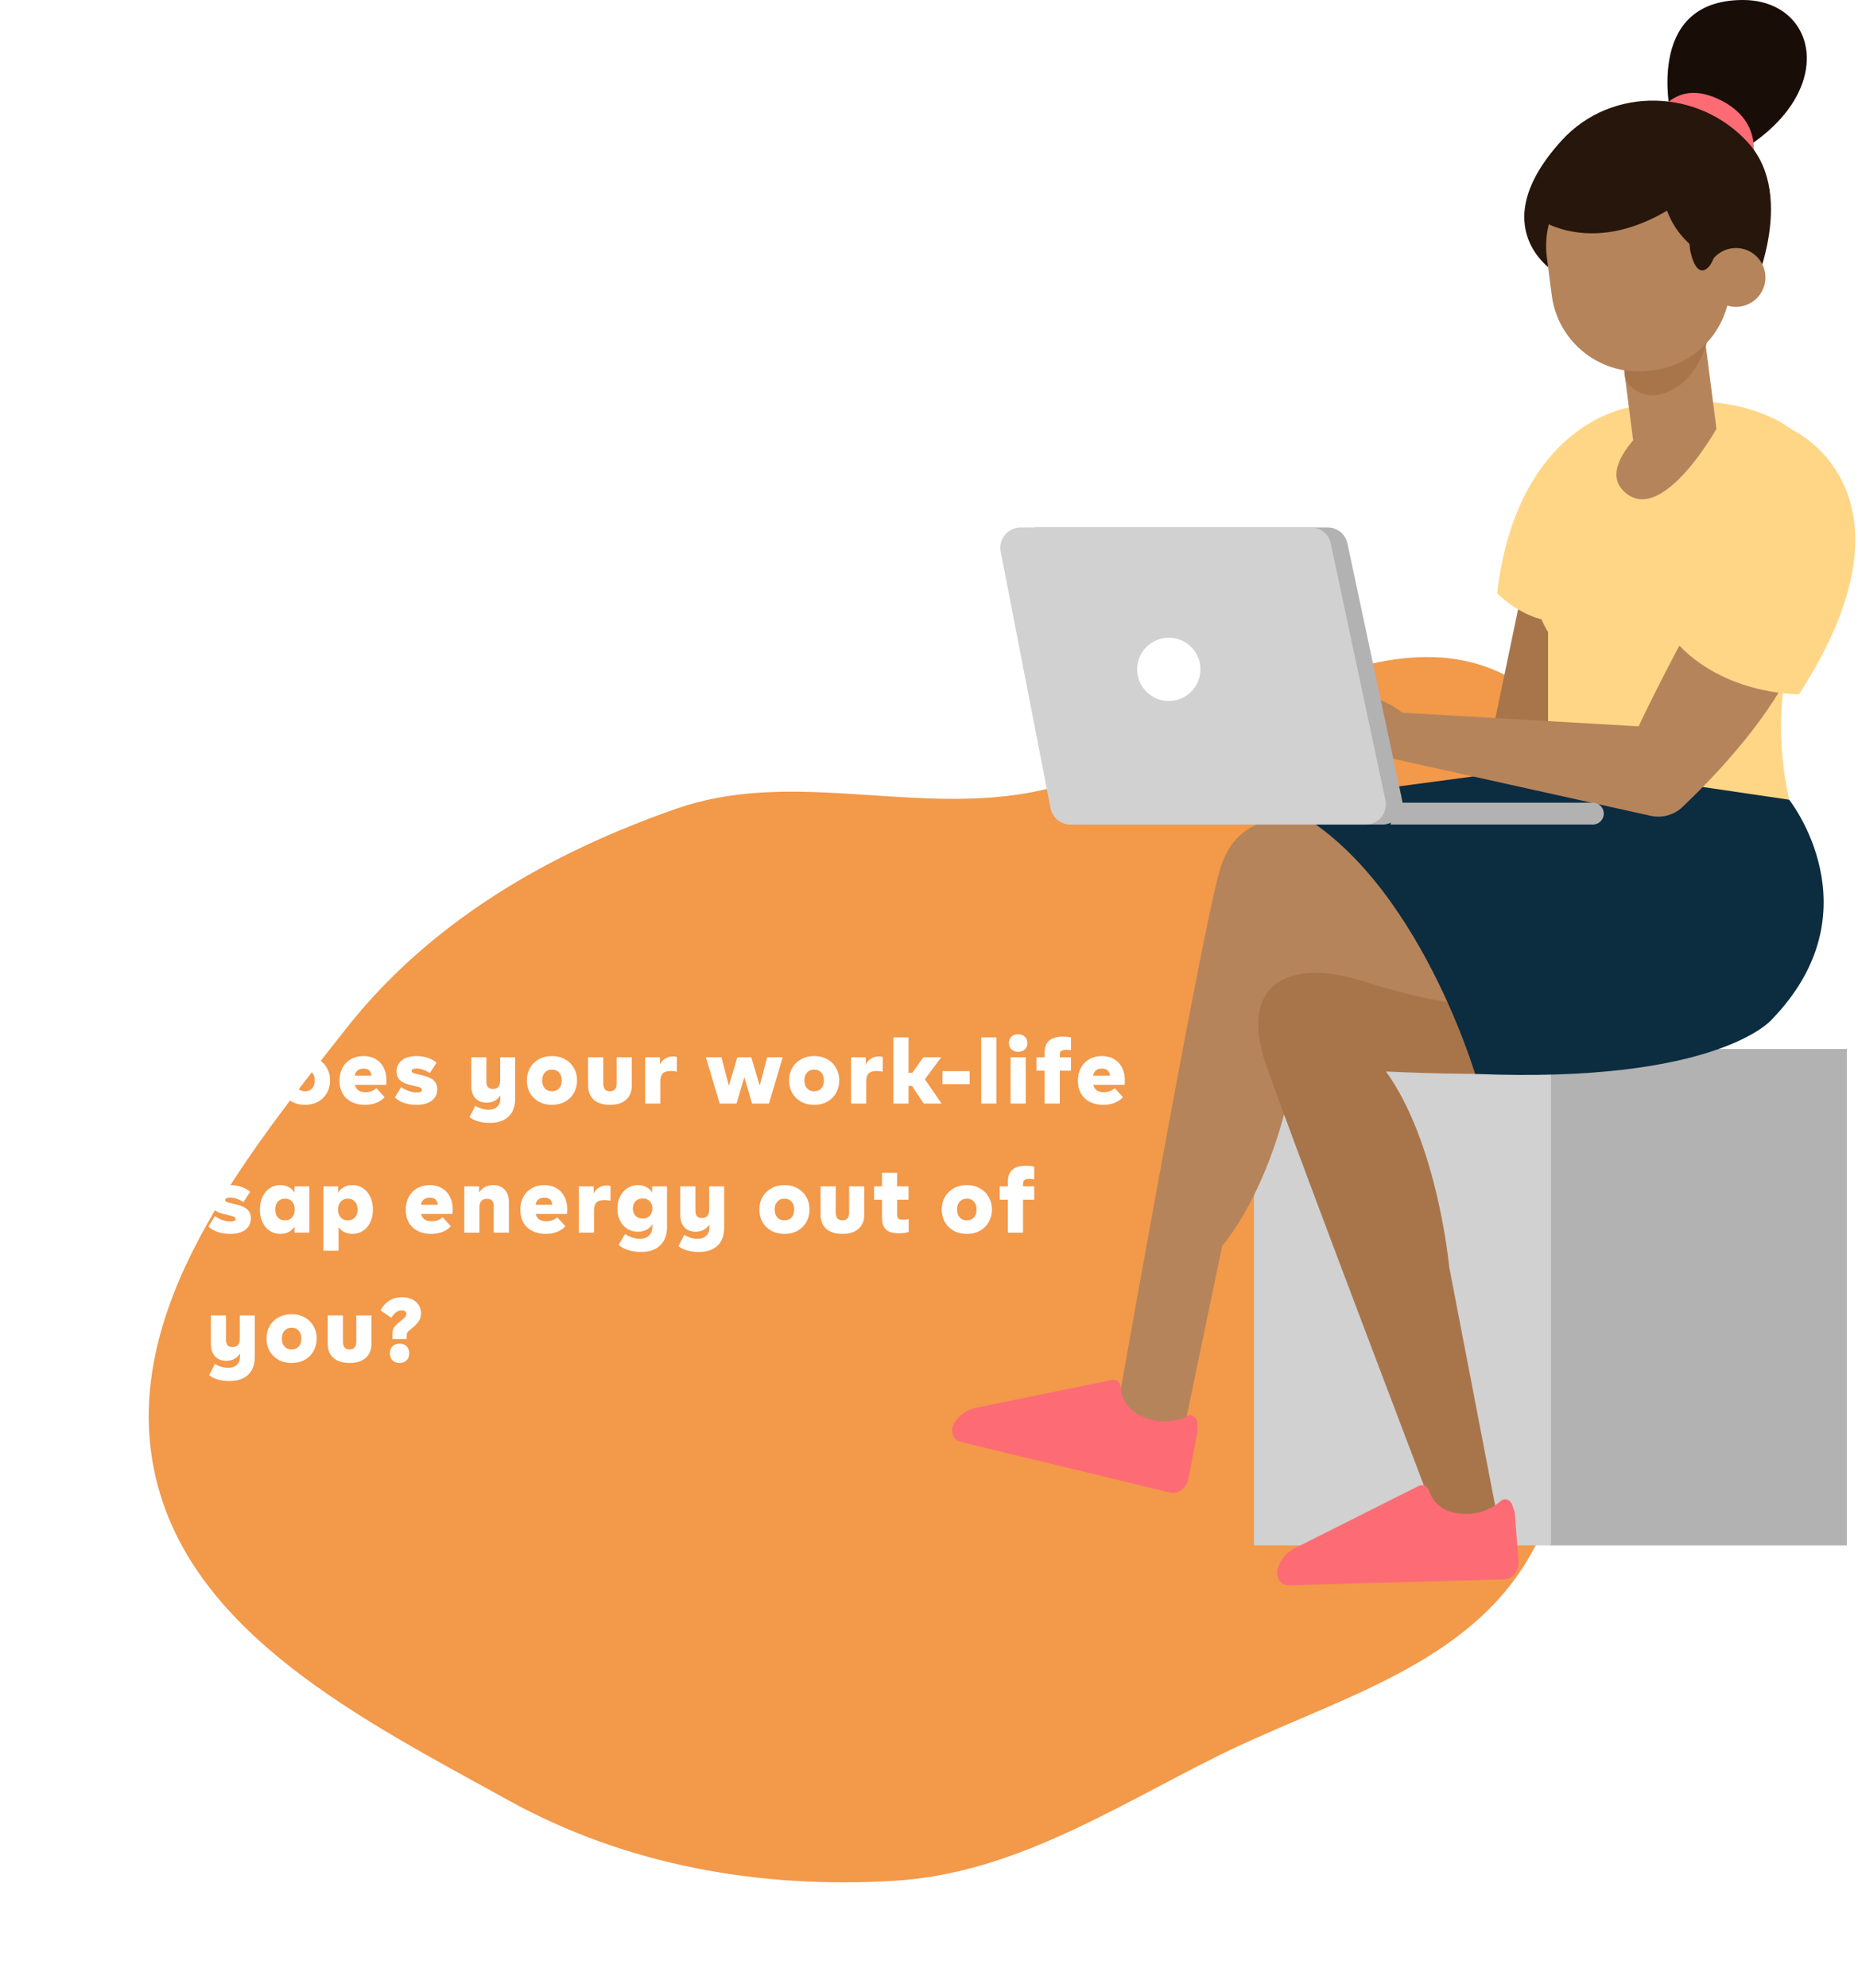 <svg width="288" height="308" viewBox="0 0 288 308" fill="none" xmlns="http://www.w3.org/2000/svg">
<g filter="url(#filter0_d)">
<path fill-rule="evenodd" clip-rule="evenodd" d="M122.622 275.433C101.771 276.691 81.06 273.053 62.778 262.947C40.401 250.579 13.194 237.062 7.94 212.041C2.684 187.016 21.843 163.451 37.663 143.362C50.661 126.858 69.011 116.217 88.849 109.305C105.885 103.368 123.744 109.7 141.604 107.145C168.866 103.246 197.799 74.827 220.458 90.479C242.072 105.41 228.223 140.699 228.206 166.968C228.193 187.444 231.236 209.023 220.372 226.379C210.095 242.795 189.567 247.655 172.257 256.342C156.016 264.492 140.761 274.338 122.622 275.433Z" fill="#F2994A"/>
</g>
<path d="M286.264 239.46H240.226V162.547H286.264V239.46Z" fill="#B2B2B2"/>
<path d="M240.408 239.46H194.37V162.547H240.408V239.46Z" fill="#D1D1D1"/>
<path d="M236.272 89.816L230.728 116.366L248.046 118.596C248.046 118.596 249.547 91.006 248.046 90.857C246.544 90.723 236.272 89.816 236.272 89.816Z" fill="#A8754B"/>
<path d="M252.476 63.148C252.476 63.148 235.172 65.586 232.065 91.913C232.065 91.913 237.58 97.844 244.612 96.015L252.476 63.148Z" fill="#FFD686"/>
<path d="M259.983 62.241C259.983 62.241 276.84 60.577 282.771 72.454C288.717 84.331 271.384 96.699 277.331 123.918L239.959 121.941V97.933C239.959 97.933 233.151 88.003 242.798 77.359C242.798 77.359 243.378 61.186 259.983 62.241Z" fill="#FFD686"/>
<path d="M204.386 127.768C204.386 127.768 192.271 123.278 189.016 135.037C185.76 146.78 172.262 223.56 172.262 223.56H183.084L189.447 193.041C189.447 193.041 198.425 183.037 201.175 161.794L238.933 157.29L204.386 127.768Z" fill="#B5845B"/>
<path d="M229.152 155.863C229.152 155.863 222.73 155.685 211.328 152.057C199.927 148.415 191.795 152.266 196.285 165.109C200.774 177.938 223.459 237.399 223.459 237.399L232.051 234.828L224.633 196.326C224.633 196.326 222.894 177.224 214.837 166.031C214.837 166.031 231.783 166.878 237.581 165.986C243.348 165.109 229.152 155.863 229.152 155.863Z" fill="#A8754B"/>
<path d="M277.33 123.918C277.33 123.918 291.036 141.147 274.551 158.063C274.551 158.063 266.063 167.949 228.647 166.403C228.647 166.403 218.835 133.283 197.965 124.379L241.163 118.596L277.33 123.918Z" fill="#0C2C40"/>
<path d="M259.061 18.255C259.061 18.255 254.601 0.104 270.047 0C281.478 -0.074 284.882 13.587 270.864 22.729L259.061 18.255Z" fill="#190D08"/>
<path d="M271.384 26.029C271.384 26.029 274.179 18.894 266.211 15.282C258.243 11.67 255.701 20.217 255.701 20.217L271.384 26.029Z" fill="#FD6C75"/>
<path d="M241.119 42.263C241.119 42.263 229.613 35.454 242.055 21.778C249.83 13.231 263.446 13.706 271.028 22.18C278.609 30.653 271.459 45.592 271.459 45.592L266.3 37.015L261.781 30.355L255.315 27.769L250.246 28.126L245.95 28.676L242.486 30.133L241.119 42.263Z" fill="#27160C"/>
<path d="M250.516 47.764L263.448 46.103L266.065 66.48L253.134 68.141L250.516 47.764Z" fill="#B5845B"/>
<path d="M264.799 52.163C264.799 52.163 263.402 59.58 257.441 61.082C255.583 61.543 253.561 61.007 252.431 59.476C252.119 59.06 251.896 58.584 251.822 58.049C251.539 55.909 257.188 52.163 257.188 52.163H264.799Z" fill="#A8754B"/>
<path d="M255.687 57.44L256.356 57.351C263.773 56.399 269.021 49.606 268.069 42.188L267.311 36.301C266.36 28.884 259.566 23.636 252.149 24.587L251.48 24.677C244.062 25.628 238.815 32.422 239.766 39.839L240.524 45.726C241.475 53.144 248.269 58.391 255.687 57.44Z" fill="#B5845B"/>
<path d="M266.613 40.717C266.613 40.717 257.307 37.684 257.545 27.234C257.545 27.234 256.95 19.444 265.096 26.654C273.242 33.864 266.613 40.717 266.613 40.717Z" fill="#27160C"/>
<path d="M264.561 43.571C264.888 46.068 267.163 47.837 269.675 47.51C272.172 47.183 273.941 44.908 273.614 42.411C273.287 39.914 271.013 38.145 268.501 38.472C266.003 38.784 264.234 41.073 264.561 43.571Z" fill="#B5845B"/>
<path d="M261.573 35.484L261.989 38.784C262.941 43.437 264.903 42.025 265.617 40.018L261.573 35.484Z" fill="#27160C"/>
<path d="M238.339 33.804C238.339 33.804 247.838 40.925 261.766 30.37C271.369 23.101 256.846 20.485 256.846 20.485L243.304 23.279L238.339 33.804Z" fill="#27160C"/>
<path d="M266.048 66.463C266.048 66.463 257.916 80.972 252.149 76.512C245.92 71.696 259.983 62.242 259.983 62.242L266.048 66.463Z" fill="#B5845B"/>
<path d="M262.45 96.015C262.45 96.015 257.426 105.276 253.992 112.546L217.364 110.435C217.364 110.435 210.095 104.489 204.401 109.513L210.02 116.262L255.88 126.415C257.634 126.801 259.462 126.296 260.756 125.077C264.814 121.242 273.644 112.308 277.925 103.195L262.45 96.015Z" fill="#B5845B"/>
<path d="M160.786 81.73H205.798C207.285 81.73 208.563 82.771 208.861 84.213L217.334 123.977C217.75 125.925 216.264 127.768 214.272 127.768H168.501C167 127.768 165.707 126.698 165.424 125.226L157.694 85.461C157.337 83.529 158.824 81.73 160.786 81.73Z" fill="#B2B2B2"/>
<path d="M158.2 81.73H203.212C204.698 81.73 205.977 82.771 206.274 84.213L214.747 123.977C215.164 125.925 213.677 127.768 211.685 127.768H165.915C164.413 127.768 163.12 126.698 162.838 125.226L155.108 85.461C154.751 83.529 156.223 81.73 158.2 81.73Z" fill="#D1D1D1"/>
<path d="M216.145 124.378H246.901C247.838 124.378 248.596 125.137 248.596 126.073C248.596 127.01 247.838 127.768 246.901 127.768H215.55L216.145 124.378Z" fill="#B2B2B2"/>
<path d="M186.072 103.716C186.072 106.421 183.872 108.621 181.167 108.621C178.461 108.621 176.261 106.421 176.261 103.716C176.261 101.01 178.461 98.81 181.167 98.81C183.872 98.81 186.072 100.995 186.072 103.716Z" fill="white"/>
<path d="M277.925 66.671C278.535 66.939 298.707 76.854 278.862 107.58C278.862 107.58 266.181 107.789 258.838 98.349C258.823 98.349 261.261 59.357 277.925 66.671Z" fill="#FFD686"/>
<path d="M234.385 233.148C234.117 232.345 233.24 232.048 232.645 232.568C231.486 233.594 229.405 234.857 226.342 234.545C223.146 234.233 221.957 232.345 221.496 230.992C221.259 230.279 220.575 229.922 219.965 230.219L200.611 239.941C199.436 240.536 198.515 241.636 198.069 243.004C197.638 244.297 198.5 245.679 199.719 245.65L233.151 244.728C234.474 244.698 235.47 243.405 235.366 241.904L234.816 234.53C234.801 234.411 234.786 234.293 234.741 234.174L234.385 233.148Z" fill="#FD6C75"/>
<path d="M185.582 220.423C185.522 219.576 184.764 219.056 184.065 219.412C182.683 220.096 180.349 220.765 177.465 219.665C174.477 218.52 173.808 216.395 173.719 214.968C173.675 214.224 173.11 213.689 172.441 213.823L151.213 218.149C149.92 218.416 148.745 219.234 147.943 220.438C147.185 221.568 147.66 223.129 148.835 223.411L181.345 231.275C182.623 231.587 183.932 230.606 184.214 229.119L185.611 221.865C185.641 221.746 185.641 221.627 185.641 221.494L185.582 220.423Z" fill="#FD6C75"/>
<path d="M36.998 161.2C37.941 161.2 38.776 161.396 39.504 161.788C40.241 162.171 40.815 162.731 41.226 163.468C41.637 164.205 41.842 165.083 41.842 166.1C41.842 167.117 41.637 167.995 41.226 168.732C40.815 169.469 40.241 170.034 39.504 170.426C38.776 170.809 37.941 171 36.998 171H32.952V161.2H36.998ZM36.998 168.746C37.745 168.746 38.314 168.527 38.706 168.088C39.098 167.649 39.294 166.987 39.294 166.1C39.294 165.213 39.098 164.551 38.706 164.112C38.314 163.673 37.745 163.454 36.998 163.454H35.388V168.746H36.998ZM47.277 171.196C46.502 171.196 45.821 171.033 45.233 170.706C44.645 170.37 44.188 169.917 43.861 169.348C43.544 168.769 43.385 168.125 43.385 167.416C43.385 166.707 43.544 166.067 43.861 165.498C44.188 164.919 44.645 164.467 45.233 164.14C45.821 163.804 46.502 163.636 47.277 163.636C48.052 163.636 48.733 163.804 49.321 164.14C49.909 164.467 50.362 164.919 50.679 165.498C51.006 166.067 51.169 166.707 51.169 167.416C51.169 168.125 51.006 168.769 50.679 169.348C50.362 169.917 49.909 170.37 49.321 170.706C48.733 171.033 48.052 171.196 47.277 171.196ZM47.277 169.096C47.744 169.096 48.112 168.947 48.383 168.648C48.654 168.34 48.789 167.929 48.789 167.416C48.789 166.903 48.654 166.497 48.383 166.198C48.112 165.89 47.744 165.736 47.277 165.736C46.81 165.736 46.442 165.89 46.171 166.198C45.9 166.497 45.765 166.903 45.765 167.416C45.765 167.929 45.9 168.34 46.171 168.648C46.442 168.947 46.81 169.096 47.277 169.096ZM59.907 167.402C59.907 167.626 59.893 167.859 59.865 168.102H55.007C55.109 168.494 55.296 168.783 55.567 168.97C55.847 169.147 56.211 169.236 56.659 169.236C57.349 169.236 57.909 169.026 58.339 168.606L59.613 170.006C59.277 170.389 58.847 170.683 58.325 170.888C57.811 171.093 57.228 171.196 56.575 171.196C55.781 171.196 55.086 171.047 54.489 170.748C53.891 170.44 53.429 170.006 53.103 169.446C52.785 168.886 52.627 168.223 52.627 167.458C52.627 166.711 52.781 166.049 53.089 165.47C53.397 164.891 53.831 164.443 54.391 164.126C54.951 163.799 55.599 163.636 56.337 163.636C57.055 163.636 57.681 163.79 58.213 164.098C58.754 164.406 59.169 164.845 59.459 165.414C59.757 165.983 59.907 166.646 59.907 167.402ZM56.351 165.582C55.585 165.582 55.128 165.946 54.979 166.674H57.583C57.527 165.946 57.116 165.582 56.351 165.582ZM64.555 171.196C63.874 171.196 63.234 171.098 62.637 170.902C62.049 170.697 61.568 170.412 61.195 170.048L62.203 168.438C62.511 168.681 62.88 168.881 63.309 169.04C63.748 169.199 64.172 169.278 64.583 169.278C64.854 169.278 65.059 169.245 65.199 169.18C65.339 169.105 65.409 169.007 65.409 168.886C65.409 168.765 65.353 168.667 65.241 168.592C65.138 168.517 64.97 168.452 64.737 168.396L63.519 168.102C62.791 167.925 62.264 167.663 61.937 167.318C61.62 166.973 61.461 166.548 61.461 166.044C61.461 165.316 61.736 164.733 62.287 164.294C62.847 163.855 63.608 163.636 64.569 163.636C65.194 163.636 65.778 163.729 66.319 163.916C66.87 164.103 67.318 164.355 67.663 164.672L66.627 166.268C65.89 165.801 65.199 165.568 64.555 165.568C64.303 165.568 64.112 165.605 63.981 165.68C63.86 165.745 63.799 165.834 63.799 165.946C63.799 166.049 63.846 166.133 63.939 166.198C64.042 166.263 64.21 166.324 64.443 166.38L65.661 166.674C66.417 166.861 66.958 167.127 67.285 167.472C67.612 167.808 67.775 168.237 67.775 168.76C67.775 169.516 67.49 170.113 66.921 170.552C66.352 170.981 65.563 171.196 64.555 171.196ZM79.847 163.832V170.244C79.847 171.448 79.506 172.372 78.825 173.016C78.143 173.669 77.163 173.996 75.885 173.996C75.259 173.996 74.671 173.917 74.121 173.758C73.579 173.609 73.131 173.389 72.777 173.1L73.673 171.336C73.971 171.532 74.298 171.681 74.653 171.784C75.017 171.896 75.367 171.952 75.703 171.952C76.281 171.952 76.734 171.798 77.061 171.49C77.387 171.191 77.551 170.776 77.551 170.244V169.74C77.345 170.085 77.056 170.361 76.683 170.566C76.319 170.762 75.899 170.86 75.423 170.86C74.695 170.86 74.116 170.631 73.687 170.174C73.257 169.707 73.043 169.059 73.043 168.228V163.832H75.395V167.612C75.395 167.985 75.474 168.265 75.633 168.452C75.801 168.639 76.053 168.732 76.389 168.732C77.145 168.732 77.523 168.303 77.523 167.444V163.832H79.847ZM85.555 171.196C84.781 171.196 84.1 171.033 83.511 170.706C82.924 170.37 82.466 169.917 82.139 169.348C81.822 168.769 81.663 168.125 81.663 167.416C81.663 166.707 81.822 166.067 82.139 165.498C82.466 164.919 82.924 164.467 83.511 164.14C84.1 163.804 84.781 163.636 85.555 163.636C86.33 163.636 87.011 163.804 87.6 164.14C88.188 164.467 88.64 164.919 88.957 165.498C89.284 166.067 89.448 166.707 89.448 167.416C89.448 168.125 89.284 168.769 88.957 169.348C88.64 169.917 88.188 170.37 87.6 170.706C87.011 171.033 86.33 171.196 85.555 171.196ZM85.555 169.096C86.022 169.096 86.391 168.947 86.662 168.648C86.932 168.34 87.067 167.929 87.067 167.416C87.067 166.903 86.932 166.497 86.662 166.198C86.391 165.89 86.022 165.736 85.555 165.736C85.089 165.736 84.72 165.89 84.45 166.198C84.179 166.497 84.043 166.903 84.043 167.416C84.043 167.929 84.179 168.34 84.45 168.648C84.72 168.947 85.089 169.096 85.555 169.096ZM94.545 171.196C93.472 171.196 92.636 170.935 92.039 170.412C91.451 169.88 91.157 169.147 91.157 168.214V163.832H93.509V167.878C93.509 168.69 93.854 169.096 94.545 169.096C95.236 169.096 95.581 168.69 95.581 167.878V163.832H97.933V168.214C97.933 169.147 97.634 169.88 97.037 170.412C96.449 170.935 95.618 171.196 94.545 171.196ZM104.331 163.692C104.536 163.692 104.732 163.72 104.919 163.776V166.058C104.602 165.993 104.275 165.96 103.939 165.96C103.37 165.96 102.964 166.086 102.721 166.338C102.478 166.59 102.357 167.019 102.357 167.626V171H100.005V163.832H102.301V164.924C102.488 164.541 102.758 164.243 103.113 164.028C103.468 163.804 103.874 163.692 104.331 163.692ZM121.322 163.832L119.194 171H116.576L115.372 166.898L114.168 171H111.55L109.422 163.832H111.83L112.978 168.228L114.294 163.832H116.45L117.766 168.228L118.914 163.832H121.322ZM126.199 171.196C125.425 171.196 124.743 171.033 124.155 170.706C123.567 170.37 123.11 169.917 122.783 169.348C122.466 168.769 122.307 168.125 122.307 167.416C122.307 166.707 122.466 166.067 122.783 165.498C123.11 164.919 123.567 164.467 124.155 164.14C124.743 163.804 125.425 163.636 126.199 163.636C126.974 163.636 127.655 163.804 128.243 164.14C128.831 164.467 129.284 164.919 129.601 165.498C129.928 166.067 130.091 166.707 130.091 167.416C130.091 168.125 129.928 168.769 129.601 169.348C129.284 169.917 128.831 170.37 128.243 170.706C127.655 171.033 126.974 171.196 126.199 171.196ZM126.199 169.096C126.666 169.096 127.035 168.947 127.305 168.648C127.576 168.34 127.711 167.929 127.711 167.416C127.711 166.903 127.576 166.497 127.305 166.198C127.035 165.89 126.666 165.736 126.199 165.736C125.733 165.736 125.364 165.89 125.093 166.198C124.823 166.497 124.687 166.903 124.687 167.416C124.687 167.929 124.823 168.34 125.093 168.648C125.364 168.947 125.733 169.096 126.199 169.096ZM136.239 163.692C136.444 163.692 136.64 163.72 136.827 163.776V166.058C136.51 165.993 136.183 165.96 135.847 165.96C135.278 165.96 134.872 166.086 134.629 166.338C134.386 166.59 134.265 167.019 134.265 167.626V171H131.913V163.832H134.209V164.924C134.396 164.541 134.666 164.243 135.021 164.028C135.376 163.804 135.782 163.692 136.239 163.692ZM141.373 168.27H140.827V171H138.475V160.752H140.827V166.226H141.415L143.123 163.832H145.895L143.361 167.234L145.951 171H143.179L141.373 168.27ZM146.094 165.974H150.294V167.99H146.094V165.974ZM152.091 160.752H154.443V171H152.091V160.752ZM157.819 162.978C157.39 162.978 157.045 162.857 156.783 162.614C156.522 162.362 156.391 162.031 156.391 161.62C156.391 161.209 156.522 160.883 156.783 160.64C157.045 160.388 157.39 160.262 157.819 160.262C158.249 160.262 158.594 160.388 158.855 160.64C159.117 160.883 159.247 161.209 159.247 161.62C159.247 162.031 159.117 162.362 158.855 162.614C158.594 162.857 158.249 162.978 157.819 162.978ZM156.643 163.832H158.995V171H156.643V163.832ZM161.923 165.904H160.663V163.832H161.923V163.09C161.923 161.447 162.866 160.626 164.751 160.626C165.171 160.626 165.591 160.668 166.011 160.752V162.74C165.713 162.693 165.465 162.67 165.269 162.67C164.915 162.67 164.658 162.731 164.499 162.852C164.35 162.964 164.275 163.137 164.275 163.37V163.832H166.011V165.904H164.275V171H161.923V165.904ZM174.359 167.402C174.359 167.626 174.345 167.859 174.317 168.102H169.459C169.561 168.494 169.748 168.783 170.019 168.97C170.299 169.147 170.663 169.236 171.111 169.236C171.801 169.236 172.361 169.026 172.791 168.606L174.065 170.006C173.729 170.389 173.299 170.683 172.777 170.888C172.263 171.093 171.68 171.196 171.027 171.196C170.233 171.196 169.538 171.047 168.941 170.748C168.343 170.44 167.881 170.006 167.555 169.446C167.237 168.886 167.079 168.223 167.079 167.458C167.079 166.711 167.233 166.049 167.541 165.47C167.849 164.891 168.283 164.443 168.843 164.126C169.403 163.799 170.051 163.636 170.789 163.636C171.507 163.636 172.133 163.79 172.665 164.098C173.206 164.406 173.621 164.845 173.911 165.414C174.209 165.983 174.359 166.646 174.359 167.402ZM170.803 165.582C170.037 165.582 169.58 165.946 169.431 166.674H172.035C171.979 165.946 171.568 165.582 170.803 165.582ZM35.668 191.196C34.987 191.196 34.347 191.098 33.75 190.902C33.162 190.697 32.681 190.412 32.308 190.048L33.316 188.438C33.624 188.681 33.993 188.881 34.422 189.04C34.861 189.199 35.285 189.278 35.696 189.278C35.967 189.278 36.172 189.245 36.312 189.18C36.452 189.105 36.522 189.007 36.522 188.886C36.522 188.765 36.466 188.667 36.354 188.592C36.251 188.517 36.083 188.452 35.85 188.396L34.632 188.102C33.904 187.925 33.377 187.663 33.05 187.318C32.733 186.973 32.574 186.548 32.574 186.044C32.574 185.316 32.849 184.733 33.4 184.294C33.96 183.855 34.721 183.636 35.682 183.636C36.307 183.636 36.891 183.729 37.432 183.916C37.983 184.103 38.431 184.355 38.776 184.672L37.74 186.268C37.003 185.801 36.312 185.568 35.668 185.568C35.416 185.568 35.225 185.605 35.094 185.68C34.973 185.745 34.912 185.834 34.912 185.946C34.912 186.049 34.959 186.133 35.052 186.198C35.155 186.263 35.323 186.324 35.556 186.38L36.774 186.674C37.53 186.861 38.071 187.127 38.398 187.472C38.725 187.808 38.888 188.237 38.888 188.76C38.888 189.516 38.603 190.113 38.034 190.552C37.465 190.981 36.676 191.196 35.668 191.196ZM47.953 183.832V191H45.657V190.034C45.452 190.407 45.153 190.697 44.761 190.902C44.369 191.098 43.931 191.196 43.445 191.196C42.839 191.196 42.293 191.037 41.807 190.72C41.331 190.403 40.958 189.959 40.687 189.39C40.417 188.811 40.281 188.153 40.281 187.416C40.281 186.679 40.417 186.025 40.687 185.456C40.958 184.877 41.331 184.429 41.807 184.112C42.293 183.795 42.839 183.636 43.445 183.636C43.931 183.636 44.369 183.739 44.761 183.944C45.153 184.14 45.452 184.425 45.657 184.798V183.832H47.953ZM44.173 189.096C44.64 189.096 45.009 188.947 45.279 188.648C45.55 188.34 45.685 187.929 45.685 187.416C45.685 186.903 45.55 186.497 45.279 186.198C45.009 185.89 44.64 185.736 44.173 185.736C43.707 185.736 43.338 185.89 43.067 186.198C42.797 186.497 42.661 186.903 42.661 187.416C42.661 187.929 42.797 188.34 43.067 188.648C43.338 188.947 43.707 189.096 44.173 189.096ZM54.641 183.636C55.248 183.636 55.789 183.795 56.265 184.112C56.751 184.429 57.129 184.877 57.399 185.456C57.67 186.025 57.805 186.679 57.805 187.416C57.805 188.153 57.67 188.811 57.399 189.39C57.129 189.959 56.751 190.403 56.265 190.72C55.789 191.037 55.248 191.196 54.641 191.196C54.184 191.196 53.764 191.103 53.381 190.916C52.998 190.729 52.7 190.463 52.485 190.118V193.8H50.133V183.832H52.429V184.798C52.635 184.425 52.933 184.14 53.325 183.944C53.717 183.739 54.156 183.636 54.641 183.636ZM53.913 189.096C54.38 189.096 54.748 188.947 55.019 188.648C55.29 188.34 55.425 187.929 55.425 187.416C55.425 186.903 55.29 186.497 55.019 186.198C54.748 185.89 54.38 185.736 53.913 185.736C53.447 185.736 53.078 185.89 52.807 186.198C52.536 186.497 52.401 186.903 52.401 187.416C52.401 187.929 52.536 188.34 52.807 188.648C53.078 188.947 53.447 189.096 53.913 189.096ZM70.173 187.402C70.173 187.626 70.159 187.859 70.131 188.102H65.273C65.376 188.494 65.562 188.783 65.833 188.97C66.113 189.147 66.477 189.236 66.925 189.236C67.616 189.236 68.176 189.026 68.605 188.606L69.879 190.006C69.543 190.389 69.114 190.683 68.591 190.888C68.078 191.093 67.494 191.196 66.841 191.196C66.048 191.196 65.352 191.047 64.755 190.748C64.158 190.44 63.696 190.006 63.369 189.446C63.052 188.886 62.893 188.223 62.893 187.458C62.893 186.711 63.047 186.049 63.355 185.47C63.663 184.891 64.097 184.443 64.657 184.126C65.217 183.799 65.866 183.636 66.603 183.636C67.322 183.636 67.947 183.79 68.479 184.098C69.02 184.406 69.436 184.845 69.725 185.414C70.024 185.983 70.173 186.646 70.173 187.402ZM66.617 185.582C65.852 185.582 65.394 185.946 65.245 186.674H67.849C67.793 185.946 67.382 185.582 66.617 185.582ZM76.46 183.636C77.206 183.636 77.794 183.869 78.224 184.336C78.662 184.793 78.882 185.437 78.882 186.268V191H76.529V186.884C76.529 186.511 76.445 186.231 76.278 186.044C76.109 185.857 75.848 185.764 75.493 185.764C74.71 185.764 74.317 186.193 74.317 187.052V191H71.966V183.832H74.261V184.798C74.467 184.443 74.756 184.163 75.129 183.958C75.512 183.743 75.956 183.636 76.46 183.636ZM87.932 187.402C87.932 187.626 87.918 187.859 87.89 188.102H83.032C83.134 188.494 83.321 188.783 83.592 188.97C83.872 189.147 84.236 189.236 84.684 189.236C85.374 189.236 85.934 189.026 86.364 188.606L87.638 190.006C87.302 190.389 86.872 190.683 86.35 190.888C85.836 191.093 85.253 191.196 84.6 191.196C83.806 191.196 83.111 191.047 82.514 190.748C81.916 190.44 81.454 190.006 81.128 189.446C80.81 188.886 80.652 188.223 80.652 187.458C80.652 186.711 80.806 186.049 81.114 185.47C81.422 184.891 81.856 184.443 82.416 184.126C82.976 183.799 83.624 183.636 84.362 183.636C85.08 183.636 85.706 183.79 86.238 184.098C86.779 184.406 87.194 184.845 87.484 185.414C87.782 185.983 87.932 186.646 87.932 187.402ZM84.376 185.582C83.61 185.582 83.153 185.946 83.004 186.674H85.608C85.552 185.946 85.141 185.582 84.376 185.582ZM94.05 183.692C94.255 183.692 94.451 183.72 94.638 183.776V186.058C94.321 185.993 93.994 185.96 93.658 185.96C93.089 185.96 92.683 186.086 92.44 186.338C92.198 186.59 92.076 187.019 92.076 187.626V191H89.724V183.832H92.02V184.924C92.207 184.541 92.478 184.243 92.832 184.028C93.187 183.804 93.593 183.692 94.05 183.692ZM103.389 183.832V190.16C103.389 191.355 103.035 192.293 102.325 192.974C101.625 193.655 100.627 193.996 99.329 193.996C98.639 193.996 97.99 193.898 97.383 193.702C96.777 193.506 96.277 193.24 95.885 192.904L96.893 191.21C97.248 191.453 97.621 191.635 98.013 191.756C98.405 191.887 98.788 191.952 99.161 191.952C99.768 191.952 100.244 191.789 100.589 191.462C100.935 191.145 101.107 190.711 101.107 190.16V189.67C100.911 190.043 100.617 190.337 100.225 190.552C99.833 190.757 99.381 190.86 98.867 190.86C98.261 190.86 97.715 190.711 97.229 190.412C96.753 190.113 96.38 189.693 96.109 189.152C95.839 188.611 95.703 187.99 95.703 187.29C95.703 186.59 95.839 185.965 96.109 185.414C96.389 184.854 96.767 184.42 97.243 184.112C97.729 183.795 98.275 183.636 98.881 183.636C99.367 183.636 99.805 183.739 100.197 183.944C100.589 184.14 100.888 184.425 101.093 184.798V183.832H103.389ZM99.609 188.816C100.076 188.816 100.445 188.671 100.715 188.382C100.986 188.093 101.121 187.719 101.121 187.262C101.121 186.805 100.986 186.431 100.715 186.142C100.445 185.853 100.076 185.708 99.609 185.708C99.143 185.708 98.774 185.853 98.503 186.142C98.233 186.431 98.097 186.805 98.097 187.262C98.097 187.719 98.233 188.093 98.503 188.382C98.774 188.671 99.143 188.816 99.609 188.816ZM112.247 183.832V190.244C112.247 191.448 111.906 192.372 111.225 193.016C110.543 193.669 109.563 193.996 108.285 193.996C107.659 193.996 107.071 193.917 106.521 193.758C105.979 193.609 105.531 193.389 105.177 193.1L106.073 191.336C106.371 191.532 106.698 191.681 107.053 191.784C107.417 191.896 107.767 191.952 108.103 191.952C108.681 191.952 109.134 191.798 109.461 191.49C109.787 191.191 109.951 190.776 109.951 190.244V189.74C109.745 190.085 109.456 190.361 109.083 190.566C108.719 190.762 108.299 190.86 107.823 190.86C107.095 190.86 106.516 190.631 106.087 190.174C105.657 189.707 105.443 189.059 105.443 188.228V183.832H107.795V187.612C107.795 187.985 107.874 188.265 108.033 188.452C108.201 188.639 108.453 188.732 108.789 188.732C109.545 188.732 109.923 188.303 109.923 187.444V183.832H112.247ZM121.592 191.196C120.817 191.196 120.136 191.033 119.548 190.706C118.96 190.37 118.502 189.917 118.176 189.348C117.858 188.769 117.7 188.125 117.7 187.416C117.7 186.707 117.858 186.067 118.176 185.498C118.502 184.919 118.96 184.467 119.548 184.14C120.136 183.804 120.817 183.636 121.592 183.636C122.366 183.636 123.048 183.804 123.636 184.14C124.224 184.467 124.676 184.919 124.994 185.498C125.32 186.067 125.484 186.707 125.484 187.416C125.484 188.125 125.32 188.769 124.994 189.348C124.676 189.917 124.224 190.37 123.636 190.706C123.048 191.033 122.366 191.196 121.592 191.196ZM121.592 189.096C122.058 189.096 122.427 188.947 122.698 188.648C122.968 188.34 123.104 187.929 123.104 187.416C123.104 186.903 122.968 186.497 122.698 186.198C122.427 185.89 122.058 185.736 121.592 185.736C121.125 185.736 120.756 185.89 120.486 186.198C120.215 186.497 120.08 186.903 120.08 187.416C120.08 187.929 120.215 188.34 120.486 188.648C120.756 188.947 121.125 189.096 121.592 189.096ZM130.581 191.196C129.508 191.196 128.673 190.935 128.075 190.412C127.487 189.88 127.193 189.147 127.193 188.214V183.832H129.545V187.878C129.545 188.69 129.891 189.096 130.581 189.096C131.272 189.096 131.617 188.69 131.617 187.878V183.832H133.969V188.214C133.969 189.147 133.671 189.88 133.073 190.412C132.485 190.935 131.655 191.196 130.581 191.196ZM139.359 191.098C138.417 191.098 137.74 190.907 137.329 190.524C136.919 190.141 136.713 189.502 136.713 188.606V185.904H135.481V183.832H136.713V181.732H139.065V183.832H140.829V185.904H139.065V188.2C139.065 188.499 139.131 188.709 139.261 188.83C139.392 188.942 139.625 188.998 139.961 188.998C140.269 188.998 140.568 188.965 140.857 188.9V190.902C140.409 191.033 139.91 191.098 139.359 191.098ZM149.863 191.196C149.088 191.196 148.407 191.033 147.819 190.706C147.231 190.37 146.774 189.917 146.447 189.348C146.13 188.769 145.971 188.125 145.971 187.416C145.971 186.707 146.13 186.067 146.447 185.498C146.774 184.919 147.231 184.467 147.819 184.14C148.407 183.804 149.088 183.636 149.863 183.636C150.638 183.636 151.319 183.804 151.907 184.14C152.495 184.467 152.948 184.919 153.265 185.498C153.592 186.067 153.755 186.707 153.755 187.416C153.755 188.125 153.592 188.769 153.265 189.348C152.948 189.917 152.495 190.37 151.907 190.706C151.319 191.033 150.638 191.196 149.863 191.196ZM149.863 189.096C150.33 189.096 150.698 188.947 150.969 188.648C151.24 188.34 151.375 187.929 151.375 187.416C151.375 186.903 151.24 186.497 150.969 186.198C150.698 185.89 150.33 185.736 149.863 185.736C149.396 185.736 149.028 185.89 148.757 186.198C148.486 186.497 148.351 186.903 148.351 187.416C148.351 187.929 148.486 188.34 148.757 188.648C149.028 188.947 149.396 189.096 149.863 189.096ZM156.223 185.904H154.963V183.832H156.223V183.09C156.223 181.447 157.165 180.626 159.051 180.626C159.471 180.626 159.891 180.668 160.311 180.752V182.74C160.012 182.693 159.765 182.67 159.569 182.67C159.214 182.67 158.957 182.731 158.799 182.852C158.649 182.964 158.575 183.137 158.575 183.37V183.832H160.311V185.904H158.575V191H156.223V185.904ZM39.49 203.832V210.244C39.49 211.448 39.149 212.372 38.468 213.016C37.787 213.669 36.807 213.996 35.528 213.996C34.903 213.996 34.315 213.917 33.764 213.758C33.223 213.609 32.775 213.389 32.42 213.1L33.316 211.336C33.615 211.532 33.941 211.681 34.296 211.784C34.66 211.896 35.01 211.952 35.346 211.952C35.925 211.952 36.377 211.798 36.704 211.49C37.031 211.191 37.194 210.776 37.194 210.244V209.74C36.989 210.085 36.699 210.361 36.326 210.566C35.962 210.762 35.542 210.86 35.066 210.86C34.338 210.86 33.759 210.631 33.33 210.174C32.901 209.707 32.686 209.059 32.686 208.228V203.832H35.038V207.612C35.038 207.985 35.117 208.265 35.276 208.452C35.444 208.639 35.696 208.732 36.032 208.732C36.788 208.732 37.166 208.303 37.166 207.444V203.832H39.49ZM45.199 211.196C44.424 211.196 43.743 211.033 43.155 210.706C42.567 210.37 42.109 209.917 41.783 209.348C41.465 208.769 41.307 208.125 41.307 207.416C41.307 206.707 41.465 206.067 41.783 205.498C42.109 204.919 42.567 204.467 43.155 204.14C43.743 203.804 44.424 203.636 45.199 203.636C45.974 203.636 46.655 203.804 47.243 204.14C47.831 204.467 48.283 204.919 48.601 205.498C48.928 206.067 49.091 206.707 49.091 207.416C49.091 208.125 48.928 208.769 48.601 209.348C48.283 209.917 47.831 210.37 47.243 210.706C46.655 211.033 45.974 211.196 45.199 211.196ZM45.199 209.096C45.666 209.096 46.034 208.947 46.305 208.648C46.575 208.34 46.711 207.929 46.711 207.416C46.711 206.903 46.575 206.497 46.305 206.198C46.034 205.89 45.666 205.736 45.199 205.736C44.732 205.736 44.364 205.89 44.093 206.198C43.822 206.497 43.687 206.903 43.687 207.416C43.687 207.929 43.822 208.34 44.093 208.648C44.364 208.947 44.732 209.096 45.199 209.096ZM54.188 211.196C53.115 211.196 52.28 210.935 51.682 210.412C51.094 209.88 50.8 209.147 50.8 208.214V203.832H53.153V207.878C53.153 208.69 53.498 209.096 54.188 209.096C54.879 209.096 55.224 208.69 55.224 207.878V203.832H57.577V208.214C57.577 209.147 57.278 209.88 56.681 210.412C56.093 210.935 55.262 211.196 54.188 211.196ZM60.824 206.842C60.824 206.515 60.852 206.259 60.908 206.072C60.964 205.876 61.067 205.689 61.216 205.512C61.366 205.335 61.608 205.106 61.944 204.826L62.546 204.322C62.845 204.07 62.994 203.827 62.994 203.594C62.994 203.417 62.929 203.281 62.798 203.188C62.677 203.095 62.504 203.048 62.28 203.048C61.664 203.048 61.123 203.426 60.656 204.182L58.976 203.048C59.294 202.423 59.737 201.928 60.306 201.564C60.885 201.191 61.557 201.004 62.322 201.004C62.882 201.004 63.386 201.107 63.834 201.312C64.282 201.517 64.632 201.811 64.884 202.194C65.136 202.577 65.262 203.02 65.262 203.524C65.262 203.907 65.174 204.261 64.996 204.588C64.819 204.915 64.506 205.265 64.058 205.638L63.54 206.072C63.316 206.259 63.176 206.403 63.12 206.506C63.064 206.609 63.036 206.772 63.036 206.996V207.5H60.824V206.842ZM61.93 211.196C61.473 211.196 61.109 211.061 60.838 210.79C60.568 210.519 60.432 210.155 60.432 209.698C60.432 209.231 60.568 208.867 60.838 208.606C61.109 208.335 61.473 208.2 61.93 208.2C62.397 208.2 62.761 208.335 63.022 208.606C63.293 208.867 63.428 209.231 63.428 209.698C63.428 210.155 63.293 210.519 63.022 210.79C62.761 211.061 62.397 211.196 61.93 211.196Z" fill="white"/>
<defs>
<filter id="filter0_d" x="7.053" y="85.813" width="257.538" height="221.859" filterUnits="userSpaceOnUse" color-interpolation-filters="sRGB">
<feFlood flood-opacity="0" result="BackgroundImageFix"/>
<feColorMatrix in="SourceAlpha" type="matrix" values="0 0 0 0 0 0 0 0 0 0 0 0 0 0 0 0 0 0 127 0"/>
<feOffset dx="16" dy="16"/>
<feGaussianBlur stdDeviation="8"/>
<feColorMatrix type="matrix" values="0 0 0 0 0.227 0 0 0 0 0.251 0 0 0 0 0.357 0 0 0 0.16 0"/>
<feBlend mode="normal" in2="BackgroundImageFix" result="effect1_dropShadow"/>
<feBlend mode="normal" in="SourceGraphic" in2="effect1_dropShadow" result="shape"/>
</filter>
</defs>
</svg>

